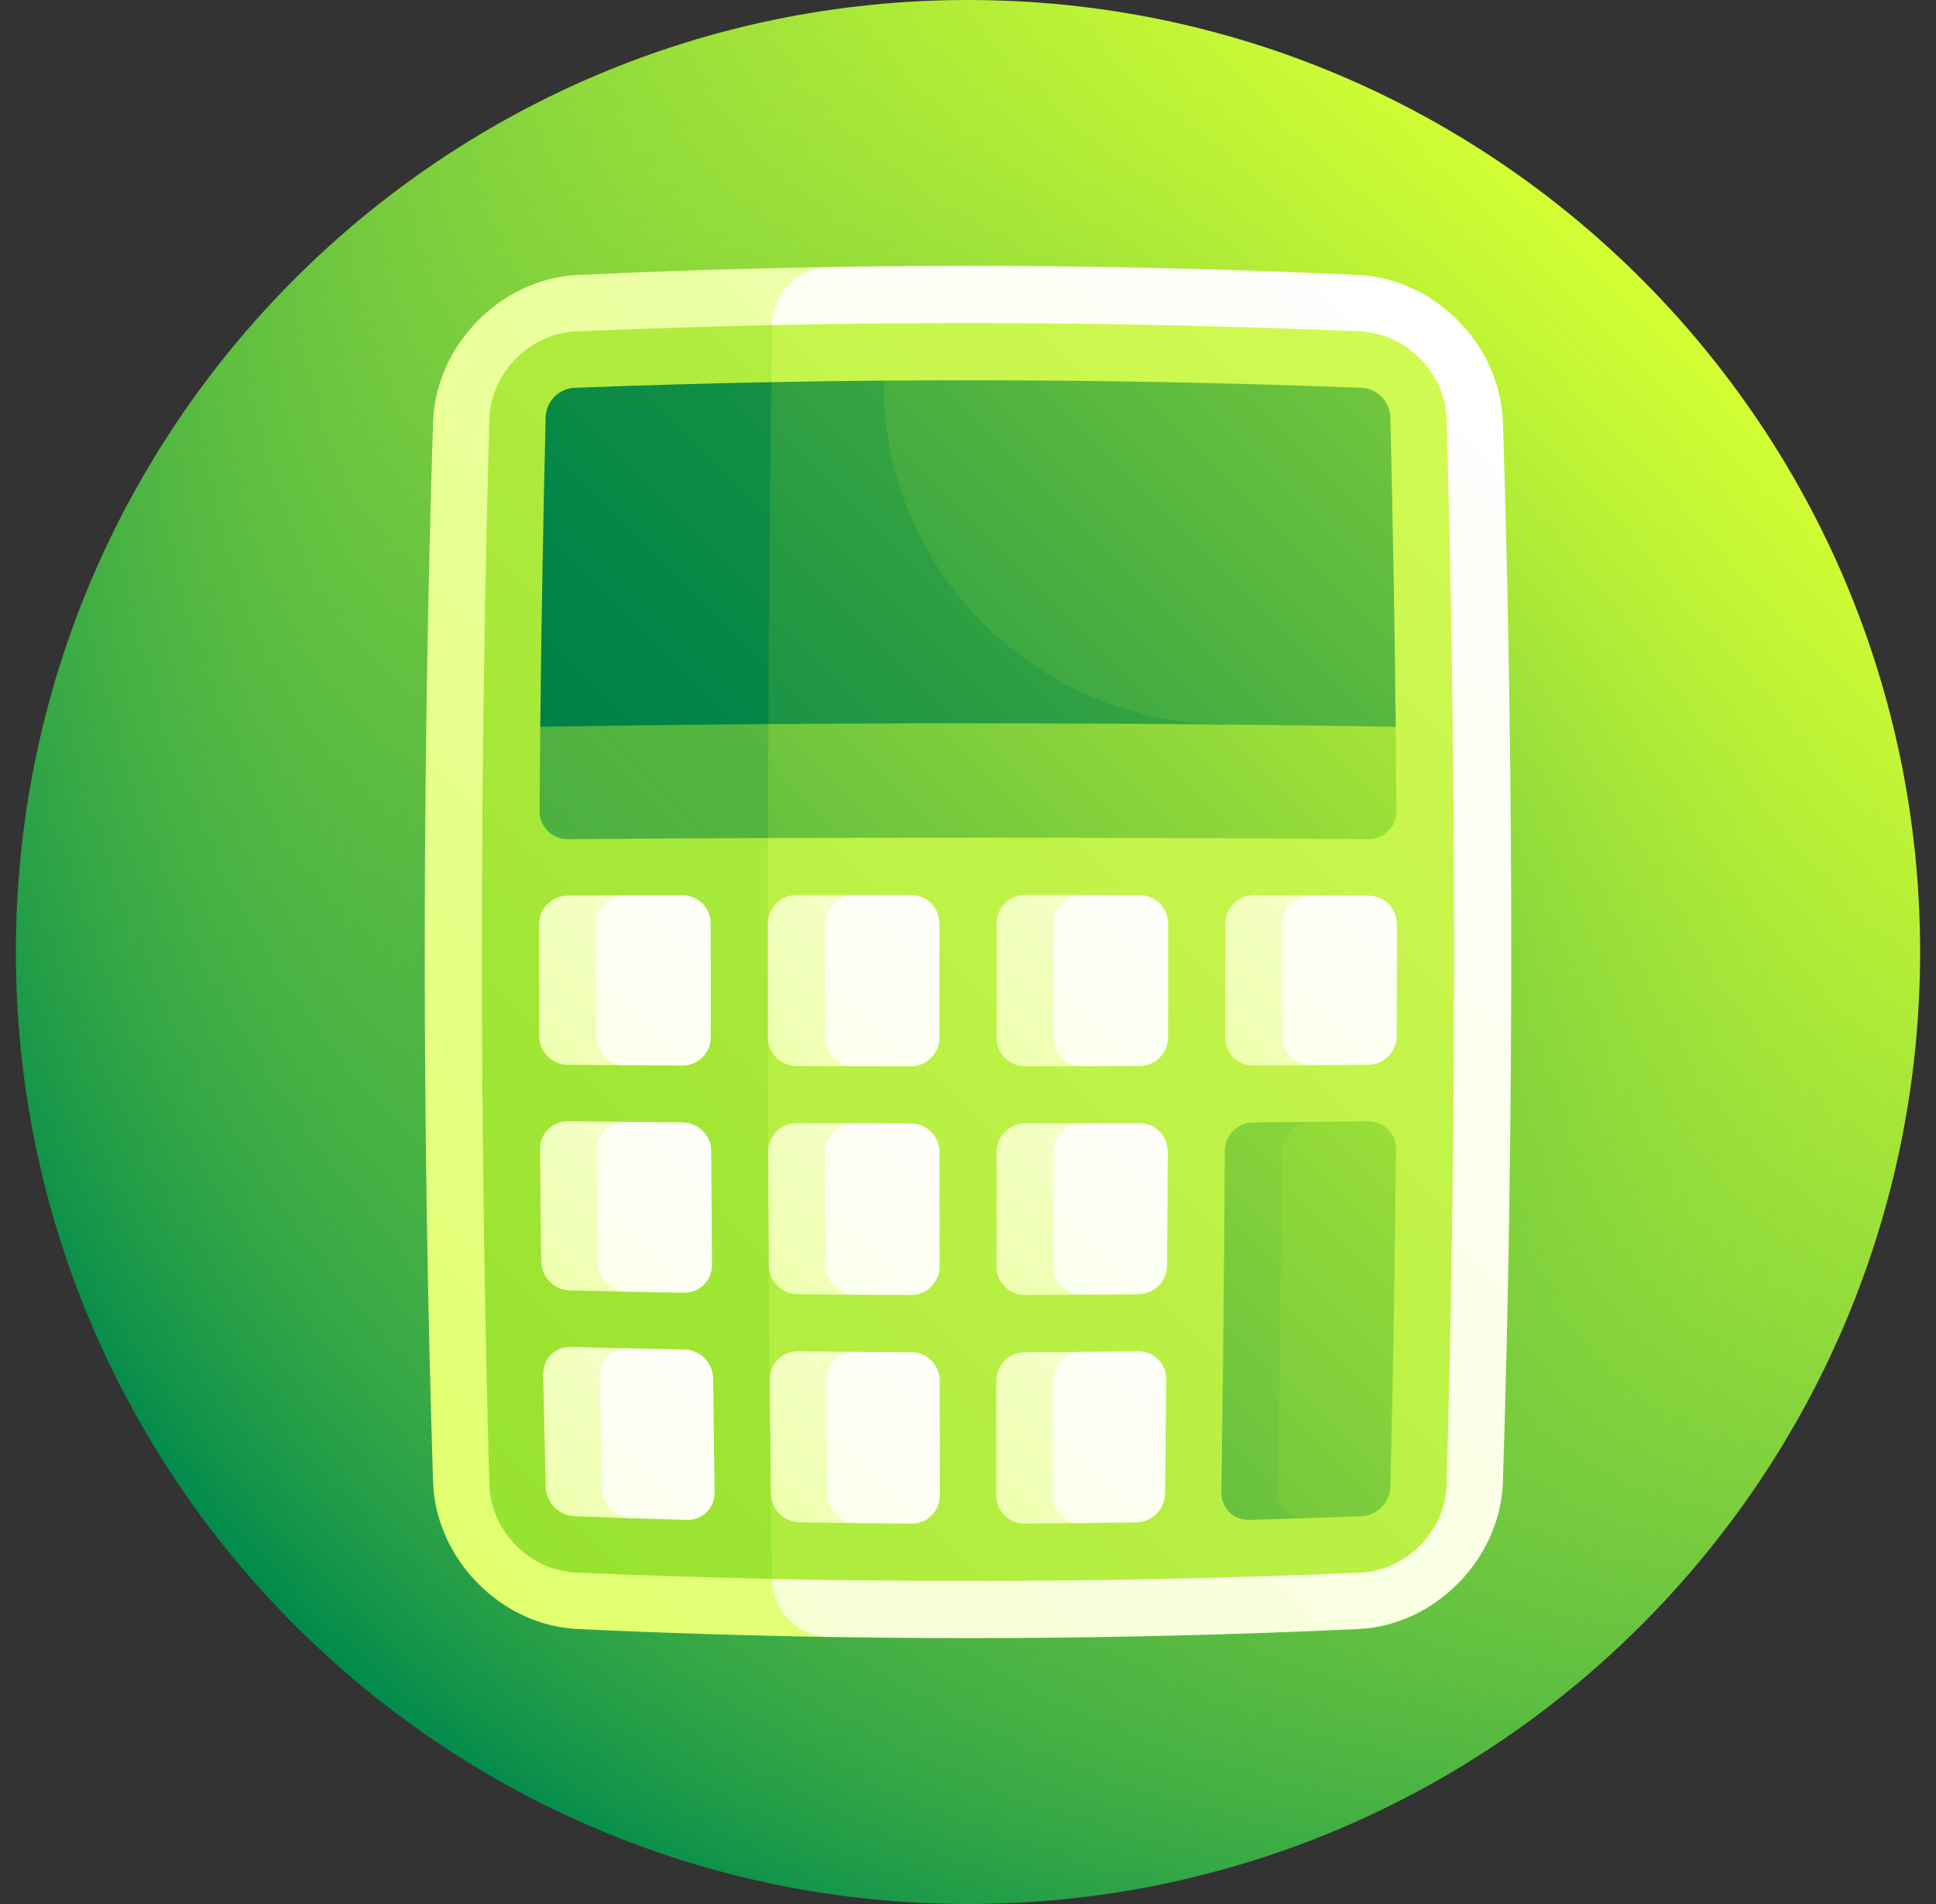 <svg width="61" height="60" viewBox="0 0 61 60" fill="none" xmlns="http://www.w3.org/2000/svg">
<rect x="0" y="0" width="61" height="60" fill="#333333" stroke="none"/>
<path d="M30.5 60C47.069 60 60.5 46.569 60.5 30C60.5 13.431 47.069 0 30.5 0C13.931 0 0.5 13.431 0.5 30C0.5 46.569 13.931 60 30.5 60Z" fill="url(#paint0_linear_160_171)"/>
<path d="M30.5 60C47.069 60 60.5 46.569 60.5 30C60.5 13.431 47.069 0 30.5 0C13.931 0 0.5 13.431 0.5 30C0.5 46.569 13.931 60 30.5 60Z" fill="url(#paint1_radial_160_171)"/>
<path d="M18.195 8.665C15.773 8.783 13.725 10.88 13.645 13.301C13.296 24.434 13.296 35.566 13.645 46.699C13.725 49.12 15.773 51.217 18.195 51.335C20.832 51.458 23.469 51.541 26.105 51.585C25.959 37.195 25.959 22.805 26.105 8.416C23.469 8.459 20.832 8.543 18.195 8.665Z" fill="url(#paint2_linear_160_171)"/>
<path d="M42.805 8.665C37.238 8.406 31.672 8.323 26.105 8.415C25.135 8.432 24.337 9.255 24.323 10.246C24.151 23.415 24.151 36.584 24.323 49.754C24.337 50.745 25.135 51.568 26.105 51.584C31.672 51.677 37.238 51.594 42.805 51.335C45.227 51.217 47.275 49.119 47.355 46.699C47.704 35.566 47.704 24.433 47.355 13.301C47.275 10.88 45.227 8.783 42.805 8.665Z" fill="url(#paint3_linear_160_171)"/>
<path d="M24.323 10.246C22.264 10.29 20.205 10.356 18.146 10.443C16.686 10.507 15.461 11.756 15.419 13.218C15.107 24.406 15.107 35.594 15.419 46.783C15.461 48.244 16.686 49.493 18.146 49.557C20.205 49.645 22.264 49.71 24.323 49.754C26.884 43.225 29.599 36.605 32.302 30C29.599 23.395 26.884 16.775 24.323 10.246Z" fill="url(#paint4_linear_160_171)"/>
<path d="M42.854 10.443C36.677 10.181 30.5 10.115 24.323 10.246C24.151 23.415 24.151 36.584 24.323 49.754C30.5 49.885 36.677 49.819 42.854 49.557C44.314 49.493 45.539 48.244 45.581 46.782C45.893 35.594 45.893 24.406 45.581 13.217C45.539 11.756 44.314 10.507 42.854 10.443Z" fill="url(#paint5_linear_160_171)"/>
<path d="M26.919 19.201C23.631 20.422 20.33 21.666 17.023 22.902C17.014 23.79 17.007 24.677 17.001 25.564C16.998 26.053 17.4 26.448 17.896 26.444C19.997 26.428 22.098 26.416 24.198 26.408C25.104 24.011 26.013 21.607 26.919 19.201Z" fill="url(#paint6_linear_160_171)"/>
<path d="M24.246 17.429C24.221 20.422 24.205 23.415 24.198 26.408C30.5 26.384 36.802 26.396 43.104 26.444C43.601 26.448 44.002 26.054 43.999 25.564C43.993 24.677 43.986 23.79 43.977 22.902C37.37 21.021 30.783 19.138 24.246 17.429Z" fill="url(#paint7_linear_160_171)"/>
<path d="M18.101 12.221C17.612 12.24 17.206 12.654 17.193 13.144C17.114 16.397 17.057 19.65 17.023 22.903C19.419 22.864 21.815 22.835 24.211 22.817C25.417 21.012 26.622 19.203 27.82 17.395C26.635 15.602 25.46 13.815 24.301 12.042C22.234 12.082 20.168 12.142 18.101 12.221Z" fill="url(#paint8_linear_160_171)"/>
<path d="M27.843 11.993C26.662 12.003 25.482 12.019 24.301 12.042C24.258 15.634 24.228 19.225 24.211 22.817C29.003 22.781 33.794 22.786 38.586 22.832C34.97 19.214 31.367 15.566 27.843 11.993Z" fill="url(#paint9_linear_160_171)"/>
<path d="M42.899 12.221C37.88 12.028 32.862 11.952 27.843 11.993C27.798 17.955 32.623 22.776 38.586 22.832C40.383 22.85 42.18 22.873 43.977 22.902C43.943 19.649 43.886 16.396 43.807 13.143C43.794 12.654 43.388 12.24 42.899 12.221Z" fill="url(#paint10_linear_160_171)"/>
<path d="M17.89 28.222C17.392 28.224 16.988 28.623 16.987 29.113C16.986 30.296 16.987 31.479 16.992 32.662C16.994 33.151 17.399 33.552 17.896 33.556C18.496 33.56 19.096 33.565 19.697 33.569C19.689 31.784 19.688 30 19.691 28.216C19.091 28.218 18.49 28.22 17.89 28.222Z" fill="url(#paint11_linear_160_171)"/>
<path d="M21.493 28.21C20.892 28.212 20.292 28.214 19.691 28.216C19.194 28.218 18.79 28.618 18.789 29.11C18.788 30.297 18.789 31.484 18.793 32.672C18.795 33.163 19.2 33.565 19.697 33.569C20.297 33.572 20.897 33.576 21.497 33.579C21.995 33.582 22.396 33.183 22.395 32.688C22.393 31.493 22.392 30.299 22.393 29.104C22.393 28.609 21.99 28.209 21.493 28.21Z" fill="url(#paint12_linear_160_171)"/>
<path d="M25.096 28.203C24.598 28.203 24.194 28.606 24.194 29.102C24.193 30.299 24.194 31.496 24.196 32.694C24.197 33.19 24.601 33.593 25.098 33.595C25.699 33.597 26.299 33.598 26.899 33.6C26.896 31.8 26.896 30 26.897 28.2C26.297 28.201 25.696 28.202 25.096 28.203Z" fill="url(#paint13_linear_160_171)"/>
<path d="M28.698 28.199C28.098 28.199 27.497 28.2 26.897 28.2C26.4 28.201 25.996 28.604 25.996 29.101C25.995 30.3 25.996 31.499 25.997 32.698C25.998 33.195 26.402 33.598 26.899 33.6C27.499 33.601 28.099 33.602 28.7 33.602C29.197 33.603 29.6 33.2 29.599 32.702C29.599 31.501 29.599 30.3 29.599 29.099C29.599 28.602 29.196 28.198 28.698 28.199Z" fill="url(#paint14_linear_160_171)"/>
<path d="M32.301 28.199C31.804 28.198 31.401 28.602 31.401 29.099C31.401 30.3 31.401 31.501 31.4 32.703C31.4 33.2 31.803 33.603 32.3 33.603C32.901 33.602 33.501 33.601 34.101 33.6C34.103 31.8 34.104 30 34.103 28.2C33.502 28.2 32.902 28.199 32.301 28.199Z" fill="url(#paint15_linear_160_171)"/>
<path d="M35.904 28.203C35.304 28.202 34.703 28.201 34.103 28.2C33.605 28.2 33.203 28.602 33.203 29.1C33.203 30.3 33.203 31.501 33.202 32.701C33.201 33.198 33.604 33.601 34.101 33.6C34.701 33.598 35.301 33.597 35.902 33.595C36.399 33.593 36.803 33.189 36.804 32.694C36.806 31.496 36.807 30.299 36.806 29.102C36.806 28.606 36.402 28.204 35.904 28.203Z" fill="url(#paint16_linear_160_171)"/>
<path d="M17.907 35.334C17.41 35.328 17.01 35.72 17.015 36.21C17.026 37.393 17.039 38.576 17.056 39.759C17.063 40.249 17.47 40.656 17.965 40.667C18.562 40.681 19.159 40.694 19.756 40.705C19.734 38.921 19.717 37.137 19.706 35.352C19.106 35.347 18.507 35.34 17.907 35.334Z" fill="url(#paint17_linear_160_171)"/>
<path d="M21.505 35.369C20.905 35.364 20.306 35.359 19.706 35.353C19.209 35.348 18.809 35.743 18.813 36.234C18.822 37.422 18.834 38.609 18.849 39.797C18.855 40.288 19.261 40.696 19.755 40.706C20.352 40.717 20.949 40.728 21.546 40.738C22.041 40.746 22.438 40.35 22.433 39.855C22.423 38.661 22.415 37.466 22.409 36.272C22.406 35.777 22.002 35.373 21.505 35.369Z" fill="url(#paint18_linear_160_171)"/>
<path d="M25.103 35.392C24.606 35.39 24.205 35.789 24.207 36.285C24.212 37.483 24.218 38.68 24.226 39.877C24.229 40.373 24.633 40.779 25.128 40.784C25.724 40.79 26.321 40.795 26.918 40.799C26.911 38.999 26.905 37.199 26.902 35.4C26.302 35.398 25.703 35.395 25.103 35.392Z" fill="url(#paint19_linear_160_171)"/>
<path d="M28.701 35.404C28.101 35.403 27.502 35.401 26.902 35.399C26.405 35.398 26.003 35.799 26.005 36.295C26.008 37.495 26.013 38.694 26.019 39.893C26.021 40.389 26.424 40.796 26.918 40.799C27.515 40.803 28.112 40.806 28.709 40.808C29.203 40.809 29.604 40.407 29.604 39.909C29.602 38.708 29.602 37.507 29.601 36.306C29.601 35.808 29.198 35.404 28.701 35.404Z" fill="url(#paint20_linear_160_171)"/>
<path d="M32.299 35.404C31.802 35.405 31.399 35.808 31.399 36.306C31.398 37.507 31.398 38.708 31.396 39.909C31.396 40.407 31.797 40.809 32.291 40.808C32.888 40.806 33.485 40.803 34.082 40.799C34.089 38.999 34.094 37.199 34.098 35.399C33.498 35.401 32.899 35.403 32.299 35.404Z" fill="url(#paint21_linear_160_171)"/>
<path d="M35.897 35.392C35.297 35.395 34.698 35.398 34.098 35.399C33.601 35.401 33.198 35.805 33.197 36.302C33.195 37.503 33.192 38.703 33.189 39.904C33.188 40.401 33.587 40.802 34.082 40.799C34.679 40.795 35.276 40.79 35.872 40.784C36.367 40.779 36.771 40.373 36.774 39.877C36.782 38.68 36.788 37.482 36.793 36.285C36.795 35.789 36.394 35.39 35.897 35.392Z" fill="url(#paint22_linear_160_171)"/>
<path d="M17.992 42.445C17.499 42.432 17.106 42.818 17.116 43.308C17.139 44.491 17.165 45.674 17.194 46.857C17.206 47.346 17.612 47.76 18.101 47.779C18.692 47.802 19.282 47.823 19.873 47.843C19.836 46.058 19.805 44.274 19.779 42.49C19.184 42.476 18.588 42.461 17.992 42.445Z" fill="url(#paint23_linear_160_171)"/>
<path d="M21.566 42.527C20.97 42.516 20.375 42.503 19.779 42.489C19.286 42.478 18.892 42.867 18.9 43.359C18.92 44.546 18.943 45.734 18.968 46.921C18.978 47.413 19.384 47.826 19.873 47.842C20.463 47.862 21.054 47.879 21.644 47.896C22.133 47.909 22.523 47.518 22.516 47.023C22.499 45.828 22.483 44.634 22.47 43.439C22.464 42.944 22.06 42.536 21.566 42.527Z" fill="url(#paint24_linear_160_171)"/>
<path d="M25.14 42.582C24.646 42.576 24.249 42.972 24.254 43.468C24.265 44.666 24.277 45.863 24.29 47.06C24.296 47.556 24.697 47.966 25.186 47.974C25.777 47.983 26.367 47.992 26.958 47.998C26.945 46.198 26.935 44.398 26.926 42.599C26.331 42.594 25.735 42.589 25.14 42.582Z" fill="url(#paint25_linear_160_171)"/>
<path d="M28.713 42.609C28.118 42.607 27.522 42.603 26.926 42.599C26.433 42.595 26.035 42.994 26.039 43.49C26.046 44.69 26.055 45.889 26.064 47.088C26.069 47.584 26.469 47.993 26.958 47.998C27.548 48.005 28.139 48.009 28.729 48.013C29.218 48.016 29.614 47.613 29.613 47.115C29.611 45.914 29.609 44.713 29.608 43.512C29.607 43.015 29.207 42.611 28.713 42.609Z" fill="url(#paint26_linear_160_171)"/>
<path d="M32.287 42.609C31.793 42.611 31.393 43.015 31.392 43.512C31.391 44.713 31.389 45.914 31.387 47.115C31.387 47.613 31.782 48.015 32.271 48.013C32.862 48.009 33.452 48.005 34.043 47.998C34.055 46.198 34.065 44.398 34.074 42.599C33.478 42.603 32.883 42.607 32.287 42.609Z" fill="url(#paint27_linear_160_171)"/>
<path d="M35.861 42.582C35.265 42.588 34.669 42.594 34.074 42.599C33.58 42.602 33.179 43.008 33.177 43.505C33.172 44.705 33.167 45.906 33.161 47.106C33.159 47.604 33.554 48.003 34.042 47.998C34.633 47.992 35.223 47.983 35.814 47.974C36.303 47.965 36.704 47.556 36.71 47.06C36.723 45.863 36.736 44.666 36.746 43.468C36.751 42.973 36.354 42.576 35.861 42.582Z" fill="url(#paint28_linear_160_171)"/>
<path d="M39.507 28.21C39.01 28.209 38.607 28.609 38.608 29.104C38.609 30.299 38.608 31.493 38.605 32.688C38.604 33.183 39.006 33.582 39.503 33.579C40.103 33.576 40.703 33.572 41.303 33.569C41.311 31.784 41.313 30 41.309 28.216C40.708 28.214 40.108 28.212 39.507 28.21Z" fill="url(#paint29_linear_160_171)"/>
<path d="M43.11 28.222C42.51 28.22 41.909 28.218 41.309 28.216C40.811 28.214 40.409 28.613 40.409 29.107C40.411 30.298 40.409 31.489 40.406 32.681C40.405 33.174 40.806 33.572 41.303 33.569C41.903 33.565 42.504 33.56 43.104 33.556C43.601 33.552 44.006 33.151 44.008 32.662C44.013 31.479 44.014 30.296 44.013 29.113C44.012 28.623 43.608 28.224 43.11 28.222Z" fill="url(#paint30_linear_160_171)"/>
<path d="M39.495 35.369C38.998 35.373 38.594 35.777 38.591 36.272C38.572 39.856 38.536 43.439 38.484 47.023C38.477 47.518 38.867 47.91 39.356 47.896C39.947 47.88 40.537 47.862 41.127 47.842C41.213 43.679 41.269 39.516 41.294 35.353C40.694 35.358 40.095 35.364 39.495 35.369Z" fill="url(#paint31_linear_160_171)"/>
<path d="M43.093 35.334C42.493 35.34 41.894 35.347 41.294 35.352C40.797 35.357 40.392 35.761 40.389 36.254C40.365 39.828 40.322 43.403 40.258 46.977C40.249 47.47 40.638 47.858 41.127 47.842C41.718 47.823 42.308 47.802 42.899 47.779C43.388 47.76 43.795 47.346 43.807 46.856C43.894 43.308 43.953 39.759 43.985 36.21C43.99 35.72 43.59 35.328 43.093 35.334Z" fill="url(#paint32_linear_160_171)"/>
<defs>
<linearGradient id="paint0_linear_160_171" x1="9.287" y1="51.213" x2="51.713" y2="8.787" gradientUnits="userSpaceOnUse">
<stop stop-color="#008A4C"/>
<stop offset="1" stop-color="#D3FF33"/>
</linearGradient>
<radialGradient id="paint1_radial_160_171" cx="0" cy="0" r="1" gradientUnits="userSpaceOnUse" gradientTransform="translate(30.5 30) scale(30)">
<stop stop-color="#008A4C" stop-opacity="0.8"/>
<stop offset="1" stop-color="#D3FF33" stop-opacity="0"/>
</radialGradient>
<linearGradient id="paint2_linear_160_171" x1="-1.131" y1="52.557" x2="71.469" y2="-20.043" gradientUnits="userSpaceOnUse">
<stop stop-color="#DDFF59"/>
<stop offset="1" stop-color="white"/>
</linearGradient>
<linearGradient id="paint3_linear_160_171" x1="-68.587" y1="133.417" x2="50.364" y2="14.466" gradientUnits="userSpaceOnUse">
<stop stop-color="#DDFF59"/>
<stop offset="1" stop-color="white"/>
</linearGradient>
<linearGradient id="paint4_linear_160_171" x1="6.851" y1="43.966" x2="69.115" y2="-18.298" gradientUnits="userSpaceOnUse">
<stop stop-color="#95E12E"/>
<stop offset="1" stop-color="#DDFF59"/>
</linearGradient>
<linearGradient id="paint5_linear_160_171" x1="-0.749" y1="64.756" x2="58.349" y2="5.657" gradientUnits="userSpaceOnUse">
<stop stop-color="#95E12E"/>
<stop offset="1" stop-color="#DDFF59"/>
</linearGradient>
<linearGradient id="paint6_linear_160_171" x1="-67.973" y1="113.239" x2="85.118" y2="-39.852" gradientUnits="userSpaceOnUse">
<stop stop-color="#006946"/>
<stop offset="0.251" stop-color="#008547"/>
<stop offset="0.342" stop-color="#128F45"/>
<stop offset="0.524" stop-color="#41AA41"/>
<stop offset="0.779" stop-color="#8CD63A"/>
<stop offset="1" stop-color="#D3FF33"/>
</linearGradient>
<linearGradient id="paint7_linear_160_171" x1="-10.405" y1="66.207" x2="46.759" y2="9.043" gradientUnits="userSpaceOnUse">
<stop stop-color="#006946"/>
<stop offset="0.251" stop-color="#008547"/>
<stop offset="0.342" stop-color="#128F45"/>
<stop offset="0.524" stop-color="#41AA41"/>
<stop offset="0.779" stop-color="#8CD63A"/>
<stop offset="1" stop-color="#D3FF33"/>
</linearGradient>
<linearGradient id="paint8_linear_160_171" x1="3.997" y1="34.504" x2="64.403" y2="-25.901" gradientUnits="userSpaceOnUse">
<stop stop-color="#006946"/>
<stop offset="0.251" stop-color="#008547"/>
<stop offset="0.342" stop-color="#128F45"/>
<stop offset="0.524" stop-color="#41AA41"/>
<stop offset="0.779" stop-color="#8CD63A"/>
<stop offset="1" stop-color="#D3FF33"/>
</linearGradient>
<linearGradient id="paint9_linear_160_171" x1="1.045" y1="47.836" x2="65.899" y2="-17.019" gradientUnits="userSpaceOnUse">
<stop stop-color="#006946"/>
<stop offset="0.251" stop-color="#008547"/>
<stop offset="0.341" stop-color="#128F45"/>
<stop offset="0.521" stop-color="#41AA41"/>
<stop offset="0.773" stop-color="#8CD63A"/>
<stop offset="0.992" stop-color="#D3FF33"/>
</linearGradient>
<linearGradient id="paint10_linear_160_171" x1="2.829" y1="50.529" x2="60.795" y2="-7.437" gradientUnits="userSpaceOnUse">
<stop stop-color="#006946"/>
<stop offset="0.251" stop-color="#008547"/>
<stop offset="0.341" stop-color="#128F45"/>
<stop offset="0.521" stop-color="#41AA41"/>
<stop offset="0.773" stop-color="#8CD63A"/>
<stop offset="0.992" stop-color="#D3FF33"/>
</linearGradient>
<linearGradient id="paint11_linear_160_171" x1="3.001" y1="46.5" x2="29.388" y2="20.113" gradientUnits="userSpaceOnUse">
<stop stop-color="#DDFF59"/>
<stop offset="1" stop-color="white"/>
</linearGradient>
<linearGradient id="paint12_linear_160_171" x1="-21.614" y1="73.107" x2="23.753" y2="27.74" gradientUnits="userSpaceOnUse">
<stop stop-color="#DDFF59"/>
<stop offset="1" stop-color="white"/>
</linearGradient>
<linearGradient id="paint13_linear_160_171" x1="10.084" y1="46.628" x2="36.672" y2="20.04" gradientUnits="userSpaceOnUse">
<stop stop-color="#DDFF59"/>
<stop offset="1" stop-color="white"/>
</linearGradient>
<linearGradient id="paint14_linear_160_171" x1="-14.647" y1="73.347" x2="30.97" y2="27.73" gradientUnits="userSpaceOnUse">
<stop stop-color="#DDFF59"/>
<stop offset="1" stop-color="white"/>
</linearGradient>
<linearGradient id="paint15_linear_160_171" x1="17.258" y1="46.656" x2="43.891" y2="20.023" gradientUnits="userSpaceOnUse">
<stop stop-color="#DDFF59"/>
<stop offset="1" stop-color="white"/>
</linearGradient>
<linearGradient id="paint16_linear_160_171" x1="-7.454" y1="73.353" x2="38.17" y2="27.728" gradientUnits="userSpaceOnUse">
<stop stop-color="#DDFF59"/>
<stop offset="1" stop-color="white"/>
</linearGradient>
<linearGradient id="paint17_linear_160_171" x1="3.228" y1="53.432" x2="29.3" y2="27.36" gradientUnits="userSpaceOnUse">
<stop stop-color="#DDFF59"/>
<stop offset="1" stop-color="white"/>
</linearGradient>
<linearGradient id="paint18_linear_160_171" x1="-21.136" y1="79.806" x2="23.753" y2="34.917" gradientUnits="userSpaceOnUse">
<stop stop-color="#DDFF59"/>
<stop offset="1" stop-color="white"/>
</linearGradient>
<linearGradient id="paint19_linear_160_171" x1="10.184" y1="53.734" x2="36.63" y2="27.289" gradientUnits="userSpaceOnUse">
<stop stop-color="#DDFF59"/>
<stop offset="1" stop-color="white"/>
</linearGradient>
<linearGradient id="paint20_linear_160_171" x1="-14.476" y1="80.383" x2="30.967" y2="34.94" gradientUnits="userSpaceOnUse">
<stop stop-color="#DDFF59"/>
<stop offset="1" stop-color="white"/>
</linearGradient>
<linearGradient id="paint21_linear_160_171" x1="17.233" y1="53.873" x2="43.895" y2="27.211" gradientUnits="userSpaceOnUse">
<stop stop-color="#DDFF59"/>
<stop offset="1" stop-color="white"/>
</linearGradient>
<linearGradient id="paint22_linear_160_171" x1="-7.591" y1="80.665" x2="38.164" y2="34.91" gradientUnits="userSpaceOnUse">
<stop stop-color="#DDFF59"/>
<stop offset="1" stop-color="white"/>
</linearGradient>
<linearGradient id="paint23_linear_160_171" x1="3.548" y1="60.336" x2="29.258" y2="34.626" gradientUnits="userSpaceOnUse">
<stop stop-color="#DDFF59"/>
<stop offset="1" stop-color="white"/>
</linearGradient>
<linearGradient id="paint24_linear_160_171" x1="-20.515" y1="86.416" x2="23.8" y2="42.101" gradientUnits="userSpaceOnUse">
<stop stop-color="#DDFF59"/>
<stop offset="1" stop-color="white"/>
</linearGradient>
<linearGradient id="paint25_linear_160_171" x1="10.339" y1="60.812" x2="36.595" y2="34.556" gradientUnits="userSpaceOnUse">
<stop stop-color="#DDFF59"/>
<stop offset="1" stop-color="white"/>
</linearGradient>
<linearGradient id="paint26_linear_160_171" x1="-14.202" y1="87.331" x2="30.972" y2="42.157" gradientUnits="userSpaceOnUse">
<stop stop-color="#DDFF59"/>
<stop offset="1" stop-color="white"/>
</linearGradient>
<linearGradient id="paint27_linear_160_171" x1="17.222" y1="61.063" x2="43.867" y2="34.419" gradientUnits="userSpaceOnUse">
<stop stop-color="#DDFF59"/>
<stop offset="1" stop-color="white"/>
</linearGradient>
<linearGradient id="paint28_linear_160_171" x1="-7.663" y1="87.888" x2="38.127" y2="42.098" gradientUnits="userSpaceOnUse">
<stop stop-color="#DDFF59"/>
<stop offset="1" stop-color="white"/>
</linearGradient>
<linearGradient id="paint29_linear_160_171" x1="24.523" y1="46.584" x2="51.045" y2="20.062" gradientUnits="userSpaceOnUse">
<stop stop-color="#DDFF59"/>
<stop offset="1" stop-color="white"/>
</linearGradient>
<linearGradient id="paint30_linear_160_171" x1="-0.036" y1="73.126" x2="45.354" y2="27.736" gradientUnits="userSpaceOnUse">
<stop stop-color="#DDFF59"/>
<stop offset="1" stop-color="white"/>
</linearGradient>
<linearGradient id="paint31_linear_160_171" x1="-4.772" y1="86.504" x2="58.145" y2="23.587" gradientUnits="userSpaceOnUse">
<stop stop-color="#006946"/>
<stop offset="0.251" stop-color="#008547"/>
<stop offset="0.342" stop-color="#128F45"/>
<stop offset="0.524" stop-color="#41AA41"/>
<stop offset="0.779" stop-color="#8CD63A"/>
<stop offset="1" stop-color="#D3FF33"/>
</linearGradient>
<linearGradient id="paint32_linear_160_171" x1="-8.821" y1="92.472" x2="58.004" y2="25.647" gradientUnits="userSpaceOnUse">
<stop stop-color="#006946"/>
<stop offset="0.251" stop-color="#008547"/>
<stop offset="0.342" stop-color="#128F45"/>
<stop offset="0.524" stop-color="#41AA41"/>
<stop offset="0.779" stop-color="#8CD63A"/>
<stop offset="1" stop-color="#D3FF33"/>
</linearGradient>
</defs>
</svg>
